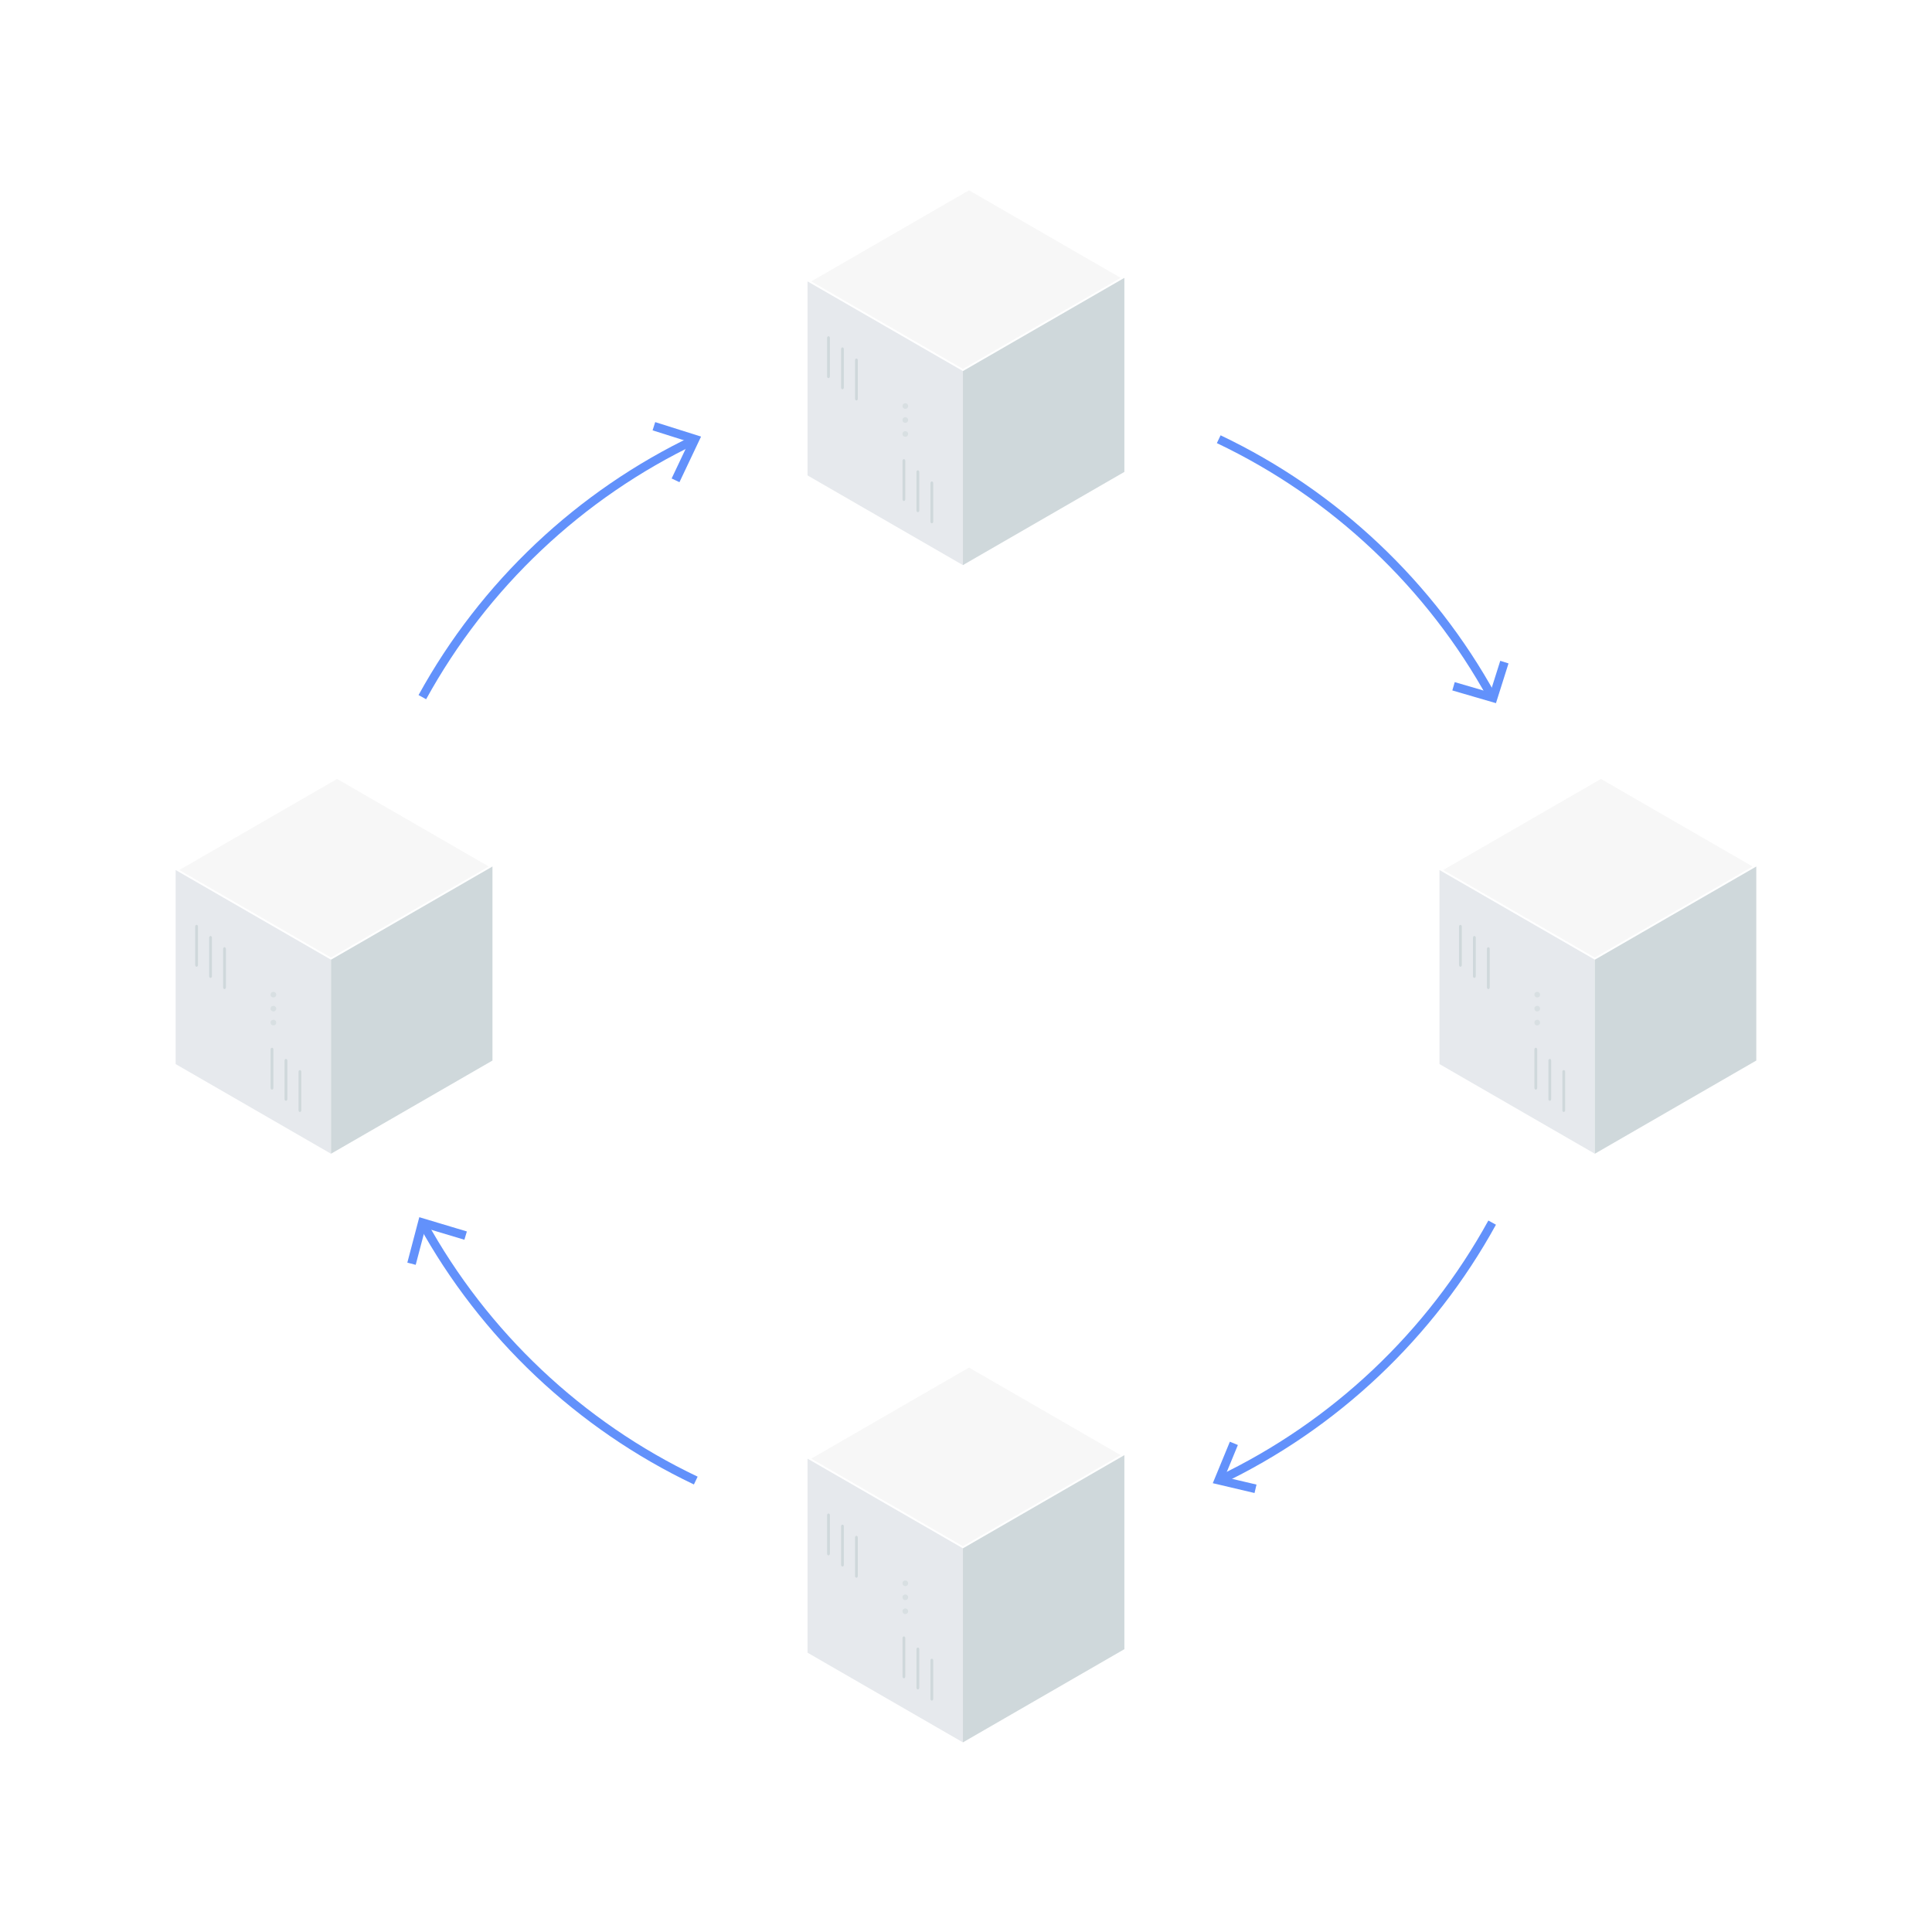 <?xml version="1.0" encoding="UTF-8"?>
<svg width="462px" height="462px" viewBox="0 0 462 462" version="1.1" xmlns="http://www.w3.org/2000/svg" xmlns:xlink="http://www.w3.org/1999/xlink">
    <!-- Generator: Sketch 63.1 (92452) - https://sketch.com -->
    <title>Service_desktop-Service-detail</title>
    <desc>Created with Sketch.</desc>
    <defs>
        <linearGradient x1="0%" y1="50%" x2="100%" y2="50%" id="linearGradient-1">
            <stop stop-color="#CFD8DB" offset="0%"></stop>
            <stop stop-color="#CFD8DB" offset="100%"></stop>
        </linearGradient>
        <linearGradient x1="0%" y1="49.979%" x2="100%" y2="49.979%" id="linearGradient-2">
            <stop stop-color="#CFD8DB" offset="0%"></stop>
            <stop stop-color="#CFD8DB" offset="100%"></stop>
        </linearGradient>
        <linearGradient x1="0%" y1="49.959%" x2="100%" y2="49.959%" id="linearGradient-3">
            <stop stop-color="#CFD8DB" offset="0%"></stop>
            <stop stop-color="#CFD8DB" offset="100%"></stop>
        </linearGradient>
        <linearGradient x1="-1.5%" y1="50.021%" x2="98.5%" y2="50.021%" id="linearGradient-4">
            <stop stop-color="#CFD8DB" offset="0%"></stop>
            <stop stop-color="#CFD8DB" offset="100%"></stop>
        </linearGradient>
        <linearGradient x1="0%" y1="49.918%" x2="100%" y2="49.918%" id="linearGradient-5">
            <stop stop-color="#CFD8DB" offset="0%"></stop>
            <stop stop-color="#CFD8DB" offset="100%"></stop>
        </linearGradient>
        <linearGradient x1="3.2394671e-07%" y1="50.021%" x2="100%" y2="50.021%" id="linearGradient-6">
            <stop stop-color="#CFD8DB" offset="0%"></stop>
            <stop stop-color="#CFD8DB" offset="100%"></stop>
        </linearGradient>
        <linearGradient x1="0.001%" y1="49.879%" x2="100%" y2="49.879%" id="linearGradient-7">
            <stop stop-color="#CFD8DB" offset="0%"></stop>
            <stop stop-color="#CFD8DB" offset="100%"></stop>
        </linearGradient>
        <linearGradient x1="0%" y1="50.002%" x2="100%" y2="50.002%" id="linearGradient-8">
            <stop stop-color="#CFD8DB" offset="0%"></stop>
            <stop stop-color="#CFD8DB" offset="100%"></stop>
        </linearGradient>
    </defs>
    <g id="Services" stroke="none" stroke-width="1" fill="none" fill-rule="evenodd">
        <g id="Service_desktop-MVP" transform="translate(-814, -2653)">
            <rect fill="#FFFFFF" x="0" y="0" width="1400" height="7537"></rect>
            <g id="illustration-management" transform="translate(856, 2698)">
                <g id="Group-9">
                    <g id="Group-20-Copy-5" transform="translate(151.11, 0)" fill-rule="nonzero">
                        <polygon id="Shape" stroke="#FFFFFF" stroke-width="0.883" fill="#F7F7F7" stroke-linecap="round" stroke-linejoin="round" points="37.153 43.733 -4.74567646e-15 22.289 38.611 1.42370294e-14 75.763 21.446"></polygon>
                        <polygon id="Shape" fill="#E6E9ED" points="9.96592056e-14 22.289 9.96592056e-14 68.69 37.153 90.134 37.153 43.733"></polygon>
                        <g id="Group-21" transform="translate(4.675, 35.398)">
                            <path d="M0.334,10.018 C0.15,10.018 0,9.834 0,9.606 L0,0.413 C0,0.185 0.15,0 0.334,0 C0.518,0 0.668,0.185 0.668,0.413 L0.668,9.606 C0.668,9.834 0.518,10.018 0.334,10.018 Z" id="Shape" fill="url(#linearGradient-1)"></path>
                            <path d="M3.673,12.69 C3.489,12.69 3.339,12.505 3.339,12.277 L3.339,3.084 C3.339,2.856 3.489,2.672 3.673,2.672 C3.858,2.672 4.007,2.856 4.007,3.084 L4.007,12.277 C4.007,12.505 3.858,12.69 3.673,12.69 Z" id="Shape" fill="url(#linearGradient-2)"></path>
                            <path d="M7.013,15.362 C6.828,15.362 6.679,15.177 6.679,14.949 L6.679,5.756 C6.679,5.528 6.828,5.343 7.013,5.343 C7.197,5.343 7.347,5.528 7.347,5.756 L7.347,14.949 C7.347,15.177 7.197,15.362 7.013,15.362 Z" id="Shape" fill="url(#linearGradient-3)"></path>
                            <path d="M18.367,39.406 C18.183,39.406 18.033,39.221 18.033,38.993 L18.033,29.8 C18.033,29.572 18.183,29.387 18.367,29.387 C18.552,29.387 18.701,29.572 18.701,29.8 L18.701,38.993 C18.701,39.221 18.552,39.406 18.367,39.406 Z" id="Shape" fill="url(#linearGradient-4)"></path>
                            <path d="M21.707,42.077 C21.522,42.077 21.373,41.893 21.373,41.665 L21.373,32.471 C21.373,32.243 21.522,32.059 21.707,32.059 C21.891,32.059 22.041,32.243 22.041,32.471 L22.041,41.665 C22.041,41.893 21.891,42.077 21.707,42.077 Z" id="Shape" fill="url(#linearGradient-5)"></path>
                            <path d="M25.046,44.749 C24.862,44.749 24.712,44.564 24.712,44.336 L24.712,35.143 C24.712,34.915 24.862,34.731 25.046,34.731 C25.23,34.731 25.38,34.915 25.38,35.143 L25.38,44.336 C25.38,44.564 25.23,44.749 25.046,44.749 Z" id="Shape" fill="url(#linearGradient-1)"></path>
                            <path d="M18.033,23.319 L18.033,23.434 C18.033,23.652 18.159,23.854 18.365,23.964 C18.572,24.072 18.826,24.071 19.033,23.962 C19.239,23.853 19.367,23.652 19.369,23.434 L19.369,23.319 C19.367,23.1 19.239,22.899 19.033,22.789 C18.826,22.681 18.572,22.682 18.366,22.791 C18.16,22.9 18.033,23.101 18.033,23.319 Z" id="Shape" fill="url(#linearGradient-6)" opacity="0.6"></path>
                            <path d="M18.033,19.978 L18.033,20.093 C18.032,20.311 18.159,20.512 18.365,20.622 C18.572,20.732 18.828,20.732 19.035,20.623 C19.242,20.514 19.37,20.311 19.369,20.093 L19.369,19.978 C19.368,19.76 19.24,19.56 19.033,19.452 C18.827,19.342 18.572,19.341 18.366,19.45 C18.159,19.558 18.032,19.76 18.033,19.978 Z" id="Shape" fill="url(#linearGradient-7)" opacity="0.6"></path>
                            <path d="M18.033,16.638 L18.033,16.753 C18.032,16.971 18.159,17.173 18.365,17.282 C18.572,17.392 18.828,17.393 19.035,17.284 C19.242,17.174 19.37,16.972 19.369,16.753 L19.369,16.638 C19.368,16.421 19.24,16.22 19.033,16.113 C18.827,16.003 18.572,16.002 18.366,16.11 C18.159,16.219 18.032,16.42 18.033,16.638 Z" id="Shape" fill="url(#linearGradient-7)" opacity="0.6"></path>
                        </g>
                        <polygon id="Shape" fill="url(#linearGradient-8)" points="37.153 43.733 75.763 21.446 75.763 67.847 37.153 90.134"></polygon>
                    </g>
                    <g id="Group-20-Copy-10" transform="translate(151.11, 281.52)" fill-rule="nonzero">
                        <polygon id="Shape" stroke="#FFFFFF" stroke-width="0.883" fill="#F7F7F7" stroke-linecap="round" stroke-linejoin="round" points="37.153 43.733 -4.74567646e-15 22.289 38.611 1.42370294e-14 75.763 21.446"></polygon>
                        <polygon id="Shape" fill="#E6E9ED" points="9.96592056e-14 22.289 9.96592056e-14 68.69 37.153 90.134 37.153 43.733"></polygon>
                        <g id="Group-21" transform="translate(4.675, 35.398)">
                            <path d="M0.334,10.018 C0.15,10.018 0,9.834 0,9.606 L0,0.413 C0,0.185 0.15,0 0.334,0 C0.518,0 0.668,0.185 0.668,0.413 L0.668,9.606 C0.668,9.834 0.518,10.018 0.334,10.018 Z" id="Shape" fill="url(#linearGradient-1)"></path>
                            <path d="M3.673,12.69 C3.489,12.69 3.339,12.505 3.339,12.277 L3.339,3.084 C3.339,2.856 3.489,2.672 3.673,2.672 C3.858,2.672 4.007,2.856 4.007,3.084 L4.007,12.277 C4.007,12.505 3.858,12.69 3.673,12.69 Z" id="Shape" fill="url(#linearGradient-2)"></path>
                            <path d="M7.013,15.362 C6.828,15.362 6.679,15.177 6.679,14.949 L6.679,5.756 C6.679,5.528 6.828,5.343 7.013,5.343 C7.197,5.343 7.347,5.528 7.347,5.756 L7.347,14.949 C7.347,15.177 7.197,15.362 7.013,15.362 Z" id="Shape" fill="url(#linearGradient-3)"></path>
                            <path d="M18.367,39.406 C18.183,39.406 18.033,39.221 18.033,38.993 L18.033,29.8 C18.033,29.572 18.183,29.387 18.367,29.387 C18.552,29.387 18.701,29.572 18.701,29.8 L18.701,38.993 C18.701,39.221 18.552,39.406 18.367,39.406 Z" id="Shape" fill="url(#linearGradient-4)"></path>
                            <path d="M21.707,42.077 C21.522,42.077 21.373,41.893 21.373,41.665 L21.373,32.471 C21.373,32.243 21.522,32.059 21.707,32.059 C21.891,32.059 22.041,32.243 22.041,32.471 L22.041,41.665 C22.041,41.893 21.891,42.077 21.707,42.077 Z" id="Shape" fill="url(#linearGradient-5)"></path>
                            <path d="M25.046,44.749 C24.862,44.749 24.712,44.564 24.712,44.336 L24.712,35.143 C24.712,34.915 24.862,34.731 25.046,34.731 C25.23,34.731 25.38,34.915 25.38,35.143 L25.38,44.336 C25.38,44.564 25.23,44.749 25.046,44.749 Z" id="Shape" fill="url(#linearGradient-1)"></path>
                            <path d="M18.033,23.319 L18.033,23.434 C18.033,23.652 18.159,23.854 18.365,23.964 C18.572,24.072 18.826,24.071 19.033,23.962 C19.239,23.853 19.367,23.652 19.369,23.434 L19.369,23.319 C19.367,23.1 19.239,22.899 19.033,22.789 C18.826,22.681 18.572,22.682 18.366,22.791 C18.16,22.9 18.033,23.101 18.033,23.319 Z" id="Shape" fill="url(#linearGradient-6)" opacity="0.6"></path>
                            <path d="M18.033,19.978 L18.033,20.093 C18.032,20.311 18.159,20.512 18.365,20.622 C18.572,20.732 18.828,20.732 19.035,20.623 C19.242,20.514 19.37,20.311 19.369,20.093 L19.369,19.978 C19.368,19.76 19.24,19.56 19.033,19.452 C18.827,19.342 18.572,19.341 18.366,19.45 C18.159,19.558 18.032,19.76 18.033,19.978 Z" id="Shape" fill="url(#linearGradient-7)" opacity="0.6"></path>
                            <path d="M18.033,16.638 L18.033,16.753 C18.032,16.971 18.159,17.173 18.365,17.282 C18.572,17.392 18.828,17.393 19.035,17.284 C19.242,17.174 19.37,16.972 19.369,16.753 L19.369,16.638 C19.368,16.421 19.24,16.22 19.033,16.113 C18.827,16.003 18.572,16.002 18.366,16.11 C18.159,16.219 18.032,16.42 18.033,16.638 Z" id="Shape" fill="url(#linearGradient-7)" opacity="0.6"></path>
                        </g>
                        <polygon id="Shape" fill="url(#linearGradient-8)" points="37.153 43.733 75.763 21.446 75.763 67.847 37.153 90.134"></polygon>
                    </g>
                    <g id="Group-20-Copy-8" transform="translate(302.22, 140.76)" fill-rule="nonzero">
                        <polygon id="Shape" stroke="#FFFFFF" stroke-width="0.883" fill="#F7F7F7" stroke-linecap="round" stroke-linejoin="round" points="37.153 43.733 -4.74567646e-15 22.289 38.611 1.42370294e-14 75.763 21.446"></polygon>
                        <polygon id="Shape" fill="#E6E9ED" points="9.96592056e-14 22.289 9.96592056e-14 68.69 37.153 90.134 37.153 43.733"></polygon>
                        <g id="Group-21" transform="translate(4.675, 35.398)">
                            <path d="M0.334,10.018 C0.15,10.018 0,9.834 0,9.606 L0,0.413 C0,0.185 0.15,0 0.334,0 C0.518,0 0.668,0.185 0.668,0.413 L0.668,9.606 C0.668,9.834 0.518,10.018 0.334,10.018 Z" id="Shape" fill="url(#linearGradient-1)"></path>
                            <path d="M3.673,12.69 C3.489,12.69 3.339,12.505 3.339,12.277 L3.339,3.084 C3.339,2.856 3.489,2.672 3.673,2.672 C3.858,2.672 4.007,2.856 4.007,3.084 L4.007,12.277 C4.007,12.505 3.858,12.69 3.673,12.69 Z" id="Shape" fill="url(#linearGradient-2)"></path>
                            <path d="M7.013,15.362 C6.828,15.362 6.679,15.177 6.679,14.949 L6.679,5.756 C6.679,5.528 6.828,5.343 7.013,5.343 C7.197,5.343 7.347,5.528 7.347,5.756 L7.347,14.949 C7.347,15.177 7.197,15.362 7.013,15.362 Z" id="Shape" fill="url(#linearGradient-3)"></path>
                            <path d="M18.367,39.406 C18.183,39.406 18.033,39.221 18.033,38.993 L18.033,29.8 C18.033,29.572 18.183,29.387 18.367,29.387 C18.552,29.387 18.701,29.572 18.701,29.8 L18.701,38.993 C18.701,39.221 18.552,39.406 18.367,39.406 Z" id="Shape" fill="url(#linearGradient-4)"></path>
                            <path d="M21.707,42.077 C21.522,42.077 21.373,41.893 21.373,41.665 L21.373,32.471 C21.373,32.243 21.522,32.059 21.707,32.059 C21.891,32.059 22.041,32.243 22.041,32.471 L22.041,41.665 C22.041,41.893 21.891,42.077 21.707,42.077 Z" id="Shape" fill="url(#linearGradient-5)"></path>
                            <path d="M25.046,44.749 C24.862,44.749 24.712,44.564 24.712,44.336 L24.712,35.143 C24.712,34.915 24.862,34.731 25.046,34.731 C25.23,34.731 25.38,34.915 25.38,35.143 L25.38,44.336 C25.38,44.564 25.23,44.749 25.046,44.749 Z" id="Shape" fill="url(#linearGradient-1)"></path>
                            <path d="M18.033,23.319 L18.033,23.434 C18.033,23.652 18.159,23.854 18.365,23.964 C18.572,24.072 18.826,24.071 19.033,23.962 C19.239,23.853 19.367,23.652 19.369,23.434 L19.369,23.319 C19.367,23.1 19.239,22.899 19.033,22.789 C18.826,22.681 18.572,22.682 18.366,22.791 C18.16,22.9 18.033,23.101 18.033,23.319 Z" id="Shape" fill="url(#linearGradient-6)" opacity="0.6"></path>
                            <path d="M18.033,19.978 L18.033,20.093 C18.032,20.311 18.159,20.512 18.365,20.622 C18.572,20.732 18.828,20.732 19.035,20.623 C19.242,20.514 19.37,20.311 19.369,20.093 L19.369,19.978 C19.368,19.76 19.24,19.56 19.033,19.452 C18.827,19.342 18.572,19.341 18.366,19.45 C18.159,19.558 18.032,19.76 18.033,19.978 Z" id="Shape" fill="url(#linearGradient-7)" opacity="0.6"></path>
                            <path d="M18.033,16.638 L18.033,16.753 C18.032,16.971 18.159,17.173 18.365,17.282 C18.572,17.392 18.828,17.393 19.035,17.284 C19.242,17.174 19.37,16.972 19.369,16.753 L19.369,16.638 C19.368,16.421 19.24,16.22 19.033,16.113 C18.827,16.003 18.572,16.002 18.366,16.11 C18.159,16.219 18.032,16.42 18.033,16.638 Z" id="Shape" fill="url(#linearGradient-7)" opacity="0.6"></path>
                        </g>
                        <polygon id="Shape" fill="url(#linearGradient-8)" points="37.153 43.733 75.763 21.446 75.763 67.847 37.153 90.134"></polygon>
                    </g>
                    <g id="Group-20-Copy-9" transform="translate(0, 140.76)" fill-rule="nonzero">
                        <polygon id="Shape" stroke="#FFFFFF" stroke-width="0.883" fill="#F7F7F7" stroke-linecap="round" stroke-linejoin="round" points="37.153 43.733 -4.74567646e-15 22.289 38.611 1.42370294e-14 75.763 21.446"></polygon>
                        <polygon id="Shape" fill="#E6E9ED" points="9.96592056e-14 22.289 9.96592056e-14 68.69 37.153 90.134 37.153 43.733"></polygon>
                        <g id="Group-21" transform="translate(4.675, 35.398)">
                            <path d="M0.334,10.018 C0.15,10.018 0,9.834 0,9.606 L0,0.413 C0,0.185 0.15,0 0.334,0 C0.518,0 0.668,0.185 0.668,0.413 L0.668,9.606 C0.668,9.834 0.518,10.018 0.334,10.018 Z" id="Shape" fill="url(#linearGradient-1)"></path>
                            <path d="M3.673,12.69 C3.489,12.69 3.339,12.505 3.339,12.277 L3.339,3.084 C3.339,2.856 3.489,2.672 3.673,2.672 C3.858,2.672 4.007,2.856 4.007,3.084 L4.007,12.277 C4.007,12.505 3.858,12.69 3.673,12.69 Z" id="Shape" fill="url(#linearGradient-2)"></path>
                            <path d="M7.013,15.362 C6.828,15.362 6.679,15.177 6.679,14.949 L6.679,5.756 C6.679,5.528 6.828,5.343 7.013,5.343 C7.197,5.343 7.347,5.528 7.347,5.756 L7.347,14.949 C7.347,15.177 7.197,15.362 7.013,15.362 Z" id="Shape" fill="url(#linearGradient-3)"></path>
                            <path d="M18.367,39.406 C18.183,39.406 18.033,39.221 18.033,38.993 L18.033,29.8 C18.033,29.572 18.183,29.387 18.367,29.387 C18.552,29.387 18.701,29.572 18.701,29.8 L18.701,38.993 C18.701,39.221 18.552,39.406 18.367,39.406 Z" id="Shape" fill="url(#linearGradient-4)"></path>
                            <path d="M21.707,42.077 C21.522,42.077 21.373,41.893 21.373,41.665 L21.373,32.471 C21.373,32.243 21.522,32.059 21.707,32.059 C21.891,32.059 22.041,32.243 22.041,32.471 L22.041,41.665 C22.041,41.893 21.891,42.077 21.707,42.077 Z" id="Shape" fill="url(#linearGradient-5)"></path>
                            <path d="M25.046,44.749 C24.862,44.749 24.712,44.564 24.712,44.336 L24.712,35.143 C24.712,34.915 24.862,34.731 25.046,34.731 C25.23,34.731 25.38,34.915 25.38,35.143 L25.38,44.336 C25.38,44.564 25.23,44.749 25.046,44.749 Z" id="Shape" fill="url(#linearGradient-1)"></path>
                            <path d="M18.033,23.319 L18.033,23.434 C18.033,23.652 18.159,23.854 18.365,23.964 C18.572,24.072 18.826,24.071 19.033,23.962 C19.239,23.853 19.367,23.652 19.369,23.434 L19.369,23.319 C19.367,23.1 19.239,22.899 19.033,22.789 C18.826,22.681 18.572,22.682 18.366,22.791 C18.16,22.9 18.033,23.101 18.033,23.319 Z" id="Shape" fill="url(#linearGradient-6)" opacity="0.6"></path>
                            <path d="M18.033,19.978 L18.033,20.093 C18.032,20.311 18.159,20.512 18.365,20.622 C18.572,20.732 18.828,20.732 19.035,20.623 C19.242,20.514 19.37,20.311 19.369,20.093 L19.369,19.978 C19.368,19.76 19.24,19.56 19.033,19.452 C18.827,19.342 18.572,19.341 18.366,19.45 C18.159,19.558 18.032,19.76 18.033,19.978 Z" id="Shape" fill="url(#linearGradient-7)" opacity="0.6"></path>
                            <path d="M18.033,16.638 L18.033,16.753 C18.032,16.971 18.159,17.173 18.365,17.282 C18.572,17.392 18.828,17.393 19.035,17.284 C19.242,17.174 19.37,16.972 19.369,16.753 L19.369,16.638 C19.368,16.421 19.24,16.22 19.033,16.113 C18.827,16.003 18.572,16.002 18.366,16.11 C18.159,16.219 18.032,16.42 18.033,16.638 Z" id="Shape" fill="url(#linearGradient-7)" opacity="0.6"></path>
                        </g>
                        <polygon id="Shape" fill="url(#linearGradient-8)" points="37.153 43.733 75.763 21.446 75.763 67.847 37.153 90.134"></polygon>
                    </g>
                    <g id="Group-4" transform="translate(58.995, 56.925)" stroke="#6291FB" stroke-width="2.07">
                        <path d="M65.385,3.105 C37.65,16.294 14.735,37.975 3.52997614e-13,64.786" id="Oval"></path>
                        <polyline id="Path-6" points="55.372 0 65.205 3.105 60.547 12.937"></polyline>
                    </g>
                    <g id="Group-8" transform="translate(56.407, 247.365)" stroke="#6291FB" stroke-width="2.07">
                        <path d="M67.972,-2.05915275e-13 C40.238,13.189 17.322,34.87 2.587,61.681" id="Oval-Copy-2" transform="translate(35.28, 30.841) scale(1, -1) translate(-35.28, -30.841) "></path>
                        <polyline id="Path-14" points="0 9.832 2.587 0 12.937 3.105"></polyline>
                    </g>
                    <g id="Group-6" transform="translate(249.435, 60.03)" stroke="#6291FB" stroke-width="2.07">
                        <path d="M65.385,-2.05915275e-13 C37.65,13.189 14.735,34.87 3.52997614e-13,61.681" id="Oval-Copy" transform="translate(32.692, 30.841) scale(-1, 1) translate(-32.692, -30.841) "></path>
                        <polyline id="Path-12" points="68.31 53.302 65.612 61.841 56.149 59.081"></polyline>
                    </g>
                    <g id="Group-7" transform="translate(249.435, 247.365)" stroke="#6291FB" stroke-width="2.07">
                        <path d="M65.385,-2.05915275e-13 C37.65,13.189 14.735,34.87 3.52997614e-13,61.681" id="Oval-Copy-3" transform="translate(32.692, 30.841) scale(-1, -1) translate(-32.692, -30.841) "></path>
                        <polyline id="Path-13" points="3.622 52.785 0 61.582 8.797 63.652"></polyline>
                    </g>
                </g>
            </g>
        </g>
    </g>
</svg>
